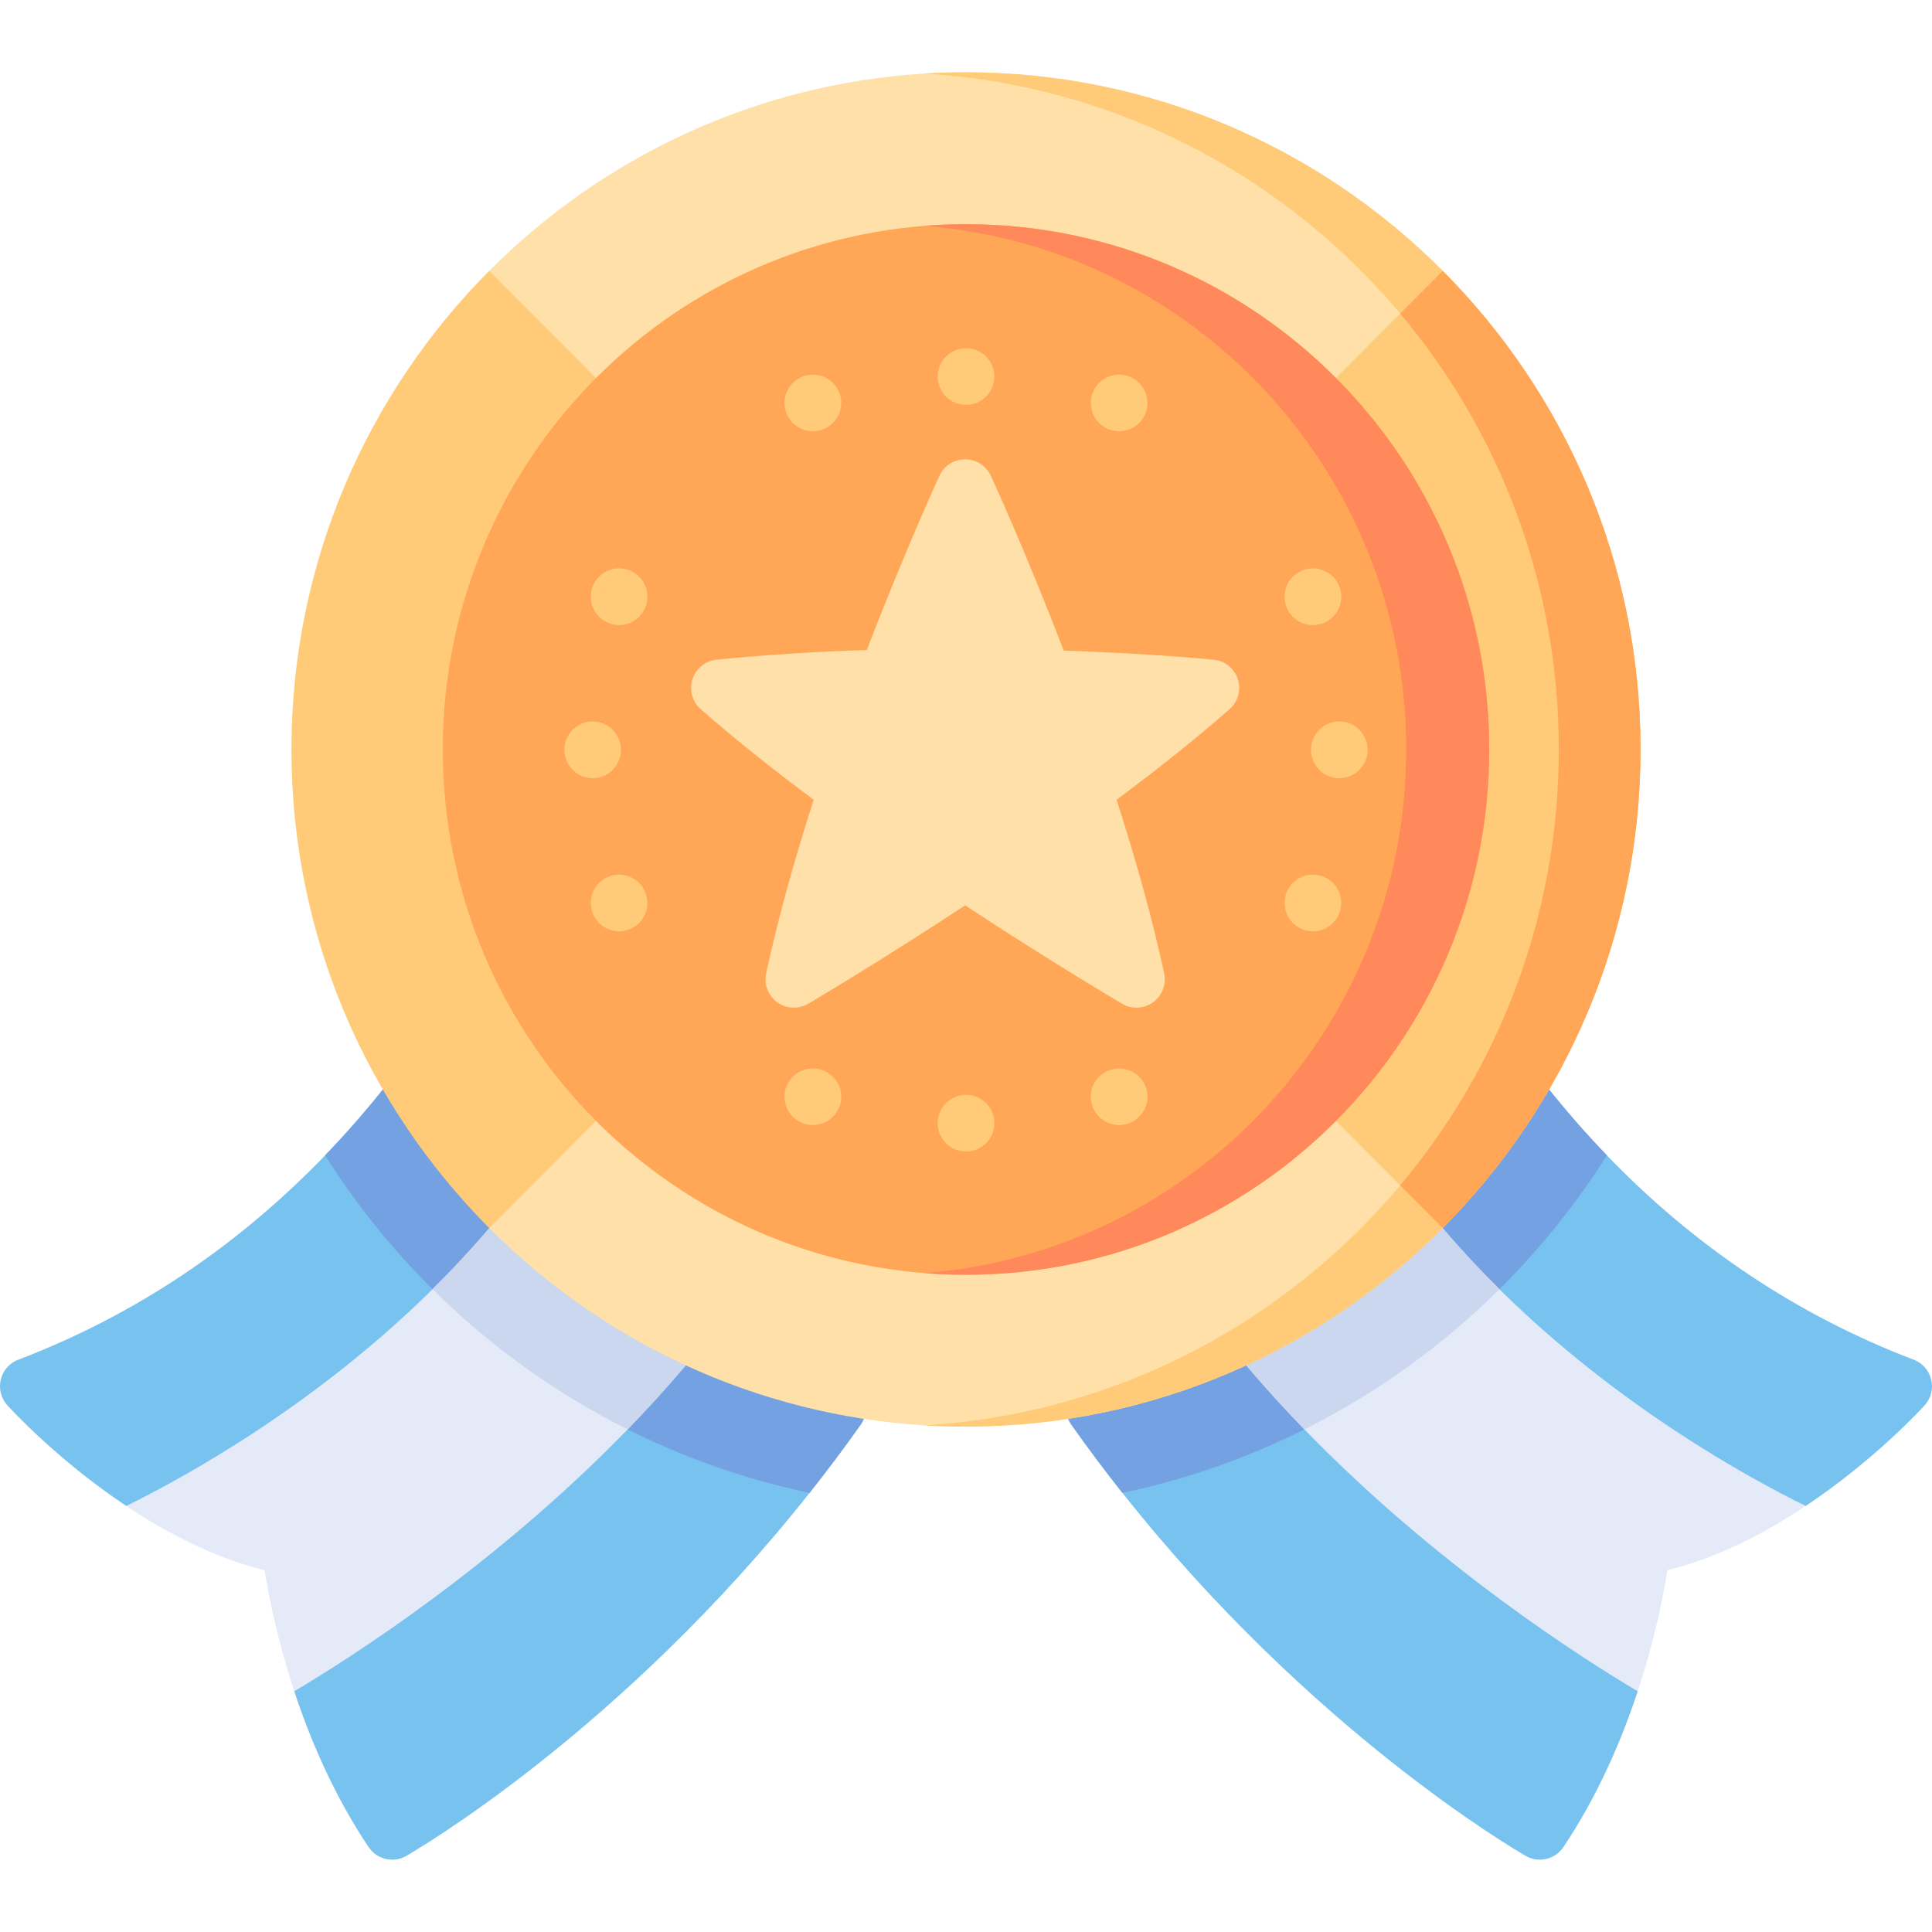 <svg width="48" height="48" viewBox="0 0 48 48" fill="none" xmlns="http://www.w3.org/2000/svg">
<g clip-path="url(#clip0)">
<path d="M47.817 34.915C47.738 35.002 46.571 36.276 44.863 37.415L40.781 37.97L40.689 42.019C40.287 43.236 39.698 44.614 38.841 45.892C38.706 46.094 38.484 46.203 38.257 46.203C38.139 46.203 38.019 46.173 37.909 46.111C37.675 45.976 32.574 43.014 27.886 37.09C27.458 36.551 27.036 35.987 26.619 35.398C26.395 35.082 26.469 34.643 26.785 34.418L29.709 32.328L34.566 28.857L37.43 26.809C37.734 26.591 38.156 26.651 38.389 26.945C38.878 27.565 39.39 28.152 39.923 28.705C42.117 30.983 44.674 32.687 47.547 33.782C47.764 33.864 47.927 34.05 47.98 34.277C48.035 34.503 47.974 34.742 47.817 34.915Z" fill="#78C2EF"/>
<path d="M39.924 28.705C37.249 32.936 32.94 36.028 27.886 37.09C27.459 36.551 27.036 35.987 26.619 35.398C26.395 35.082 26.469 34.643 26.785 34.418L29.709 32.328L34.566 28.857L37.43 26.809C37.735 26.591 38.156 26.651 38.389 26.945C38.878 27.565 39.39 28.152 39.924 28.705Z" fill="#74A1E2"/>
<path d="M44.863 37.415C43.865 38.081 42.683 38.702 41.425 39.012C41.328 39.627 41.113 40.733 40.688 42.019C39.317 41.205 35.704 38.91 32.407 35.513C31.462 34.539 30.542 33.474 29.709 32.328L34.566 28.857C35.384 30.034 36.303 31.09 37.252 32.03C40.198 34.941 43.434 36.713 44.863 37.415Z" fill="#E5EAF9"/>
<path d="M21.381 35.398C20.964 35.987 20.541 36.551 20.114 37.09C15.425 43.014 10.325 45.976 10.091 46.111C9.981 46.173 9.861 46.203 9.743 46.203C9.515 46.203 9.294 46.094 9.159 45.892C8.302 44.614 7.713 43.236 7.311 42.019L7.308 38.069L3.137 37.415C1.429 36.276 0.262 35.002 0.183 34.915C0.026 34.742 -0.035 34.503 0.019 34.277C0.073 34.05 0.236 33.864 0.452 33.782C3.326 32.687 5.882 30.983 8.076 28.705C8.61 28.152 9.122 27.565 9.611 26.945C9.843 26.651 10.265 26.591 10.57 26.809L13.434 28.857L18.29 32.328L21.215 34.418C21.531 34.643 21.605 35.082 21.381 35.398Z" fill="#78C2EF"/>
<path d="M21.381 35.398C20.964 35.987 20.541 36.551 20.114 37.09C15.06 36.028 10.751 32.936 8.076 28.705C8.61 28.152 9.122 27.565 9.611 26.945C9.844 26.651 10.265 26.591 10.57 26.809L13.434 28.857L18.291 32.328L21.215 34.418C21.531 34.643 21.605 35.082 21.381 35.398Z" fill="#74A1E2"/>
<path d="M18.291 32.328C17.458 33.474 16.538 34.539 15.593 35.513C12.296 38.91 8.683 41.205 7.311 42.019C6.887 40.733 6.672 39.627 6.574 39.012C5.317 38.702 4.135 38.081 3.137 37.415C4.565 36.713 7.802 34.941 10.747 32.03C11.697 31.09 12.616 30.034 13.434 28.857L18.291 32.328Z" fill="#E5EAF9"/>
<path d="M13.434 28.857L18.29 32.328C17.458 33.474 16.538 34.539 15.593 35.513C13.795 34.612 12.161 33.433 10.747 32.03C11.697 31.09 12.616 30.034 13.434 28.857Z" fill="#CBD6EF"/>
<path d="M37.253 32.03C35.839 33.433 34.205 34.612 32.407 35.513C31.462 34.539 30.542 33.474 29.709 32.328L34.566 28.857C35.384 30.034 36.303 31.09 37.253 32.03Z" fill="#CBD6EF"/>
<path d="M35.844 6.729V9.191L35.844 28.051V30.512C32.81 33.557 28.619 35.444 24 35.444C23.654 35.444 23.311 35.434 22.971 35.413C18.759 35.155 14.962 33.329 12.155 30.511V6.729C14.962 3.912 18.759 2.086 22.971 1.827C23.311 1.807 23.654 1.796 24 1.796C28.62 1.796 32.811 3.684 35.844 6.729Z" fill="#FFE0A9"/>
<path d="M35.843 28.051V30.512C32.81 33.557 28.619 35.444 24 35.444C23.654 35.444 23.311 35.434 22.971 35.413C28.328 35.087 33.007 32.245 35.843 28.051Z" fill="#FFCB78"/>
<path d="M35.844 6.729V9.191C33.007 4.996 28.328 2.153 22.971 1.827C23.311 1.807 23.654 1.796 24 1.796C28.62 1.796 32.811 3.684 35.844 6.729Z" fill="#FFCB78"/>
<path d="M40.759 18.62C40.759 23.259 38.879 27.465 35.844 30.512L34.786 29.45L32.886 27.542V9.699L34.787 7.79L35.844 6.729C38.879 9.776 40.759 13.981 40.759 18.62Z" fill="#FFCB78"/>
<path d="M15.114 9.699V27.542L12.155 30.511C9.121 27.465 7.241 23.258 7.241 18.62C7.241 13.981 9.121 9.776 12.155 6.729L15.114 9.699Z" fill="#FFCB78"/>
<path d="M40.759 18.62C40.759 23.259 38.879 27.465 35.844 30.512L34.786 29.45C37.247 26.524 38.728 22.746 38.728 18.621C38.728 14.495 37.247 10.716 34.787 7.79L35.845 6.729C38.879 9.776 40.759 13.981 40.759 18.62Z" fill="#FFA757"/>
<path d="M36.999 18.62C36.999 25.827 31.18 31.671 24 31.671C23.653 31.671 23.309 31.657 22.969 31.63C16.271 31.103 11.001 25.479 11.001 18.62C11.001 11.761 16.271 6.138 22.969 5.611C23.309 5.584 23.653 5.57 24 5.57C31.18 5.57 36.999 11.412 36.999 18.62Z" fill="#FFA757"/>
<path d="M36.999 18.62C36.999 25.827 31.179 31.671 24 31.671C23.653 31.671 23.309 31.657 22.969 31.63C29.666 31.103 34.937 25.479 34.937 18.62C34.937 11.761 29.666 6.138 22.969 5.611C23.309 5.584 23.653 5.57 24 5.57C31.179 5.57 36.999 11.412 36.999 18.62Z" fill="#FF895A"/>
<path d="M27.804 26.545C27.415 26.545 27.1 26.86 27.1 27.248C27.1 27.637 27.415 27.951 27.804 27.951C28.193 27.951 28.509 27.637 28.509 27.248C28.509 26.86 28.193 26.545 27.804 26.545Z" fill="#FFCB78"/>
<path d="M24 10.058C24.39 10.058 24.705 9.743 24.705 9.355C24.705 8.967 24.39 8.652 24 8.652C23.611 8.652 23.296 8.967 23.296 9.355C23.296 9.743 23.611 10.058 24 10.058Z" fill="#FFCB78"/>
<path d="M20.196 10.714C20.585 10.714 20.9 10.399 20.9 10.011C20.9 9.623 20.585 9.308 20.196 9.308C19.807 9.308 19.491 9.623 19.491 10.011C19.491 10.399 19.807 10.714 20.196 10.714Z" fill="#FFCB78"/>
<path d="M20.196 26.545C19.807 26.545 19.491 26.86 19.491 27.248C19.491 27.637 19.807 27.951 20.196 27.951C20.585 27.951 20.9 27.637 20.9 27.248C20.9 26.86 20.585 26.545 20.196 26.545Z" fill="#FFCB78"/>
<path d="M24 28.608C24.39 28.608 24.705 28.293 24.705 27.904C24.705 27.516 24.39 27.201 24 27.201C23.611 27.201 23.296 27.516 23.296 27.904C23.296 28.293 23.611 28.608 24 28.608Z" fill="#FFCB78"/>
<path d="M27.804 10.714C28.193 10.714 28.509 10.399 28.509 10.011C28.509 9.623 28.193 9.308 27.804 9.308C27.415 9.308 27.1 9.623 27.1 10.011C27.1 10.399 27.415 10.714 27.804 10.714Z" fill="#FFCB78"/>
<path d="M32.618 15.53C33.007 15.53 33.322 15.214 33.322 14.825C33.322 14.436 33.007 14.121 32.618 14.121C32.23 14.121 31.915 14.436 31.915 14.825C31.915 15.214 32.23 15.53 32.618 15.53Z" fill="#FFCB78"/>
<path d="M15.428 18.629C15.428 18.24 15.114 17.925 14.725 17.925C14.337 17.925 14.022 18.24 14.022 18.629C14.022 19.018 14.337 19.334 14.725 19.334C15.114 19.334 15.428 19.018 15.428 18.629Z" fill="#FFCB78"/>
<path d="M15.381 23.139C15.77 23.139 16.084 22.823 16.084 22.434C16.084 22.045 15.77 21.73 15.381 21.73C14.993 21.73 14.678 22.045 14.678 22.434C14.678 22.823 14.993 23.139 15.381 23.139Z" fill="#FFCB78"/>
<path d="M32.618 23.139C33.007 23.139 33.322 22.823 33.322 22.434C33.322 22.045 33.007 21.73 32.618 21.73C32.23 21.73 31.915 22.045 31.915 22.434C31.915 22.823 32.23 23.139 32.618 23.139Z" fill="#FFCB78"/>
<path d="M33.275 17.925C32.886 17.925 32.572 18.24 32.572 18.629C32.572 19.018 32.886 19.334 33.275 19.334C33.663 19.334 33.978 19.018 33.978 18.629C33.978 18.24 33.663 17.925 33.275 17.925Z" fill="#FFCB78"/>
<path d="M15.381 15.53C15.77 15.53 16.084 15.214 16.084 14.825C16.084 14.436 15.77 14.121 15.381 14.121C14.993 14.121 14.678 14.436 14.678 14.825C14.678 15.214 14.993 15.53 15.381 15.53Z" fill="#FFCB78"/>
<path d="M30.754 16.875C30.668 16.608 30.432 16.417 30.154 16.39C30.089 16.383 28.631 16.24 26.427 16.162C25.464 13.654 24.626 11.839 24.617 11.82C24.501 11.571 24.253 11.412 23.979 11.412C23.705 11.412 23.456 11.571 23.341 11.82C23.332 11.839 22.497 13.648 21.536 16.148C20.226 16.191 18.972 16.272 17.803 16.39C17.525 16.418 17.29 16.609 17.204 16.876C17.119 17.143 17.2 17.435 17.41 17.62C18.205 18.319 19.148 19.074 20.216 19.87C19.713 21.432 19.316 22.881 19.035 24.182C18.976 24.455 19.084 24.737 19.309 24.901C19.432 24.99 19.577 25.035 19.722 25.035C19.845 25.035 19.967 25.003 20.077 24.939C20.095 24.928 21.804 23.926 23.979 22.493C26.154 23.926 27.863 24.928 27.881 24.939C28.122 25.08 28.423 25.065 28.648 24.901C28.874 24.737 28.982 24.455 28.923 24.182C28.642 22.881 28.245 21.432 27.741 19.87C28.81 19.074 29.752 18.319 30.547 17.62C30.758 17.435 30.839 17.143 30.754 16.875Z" fill="#FFE0A9"/>
</g>
<defs>
<clipPath id="clip0">
<rect width="48" height="48" fill="white"/>
</clipPath>
</defs>
</svg>
